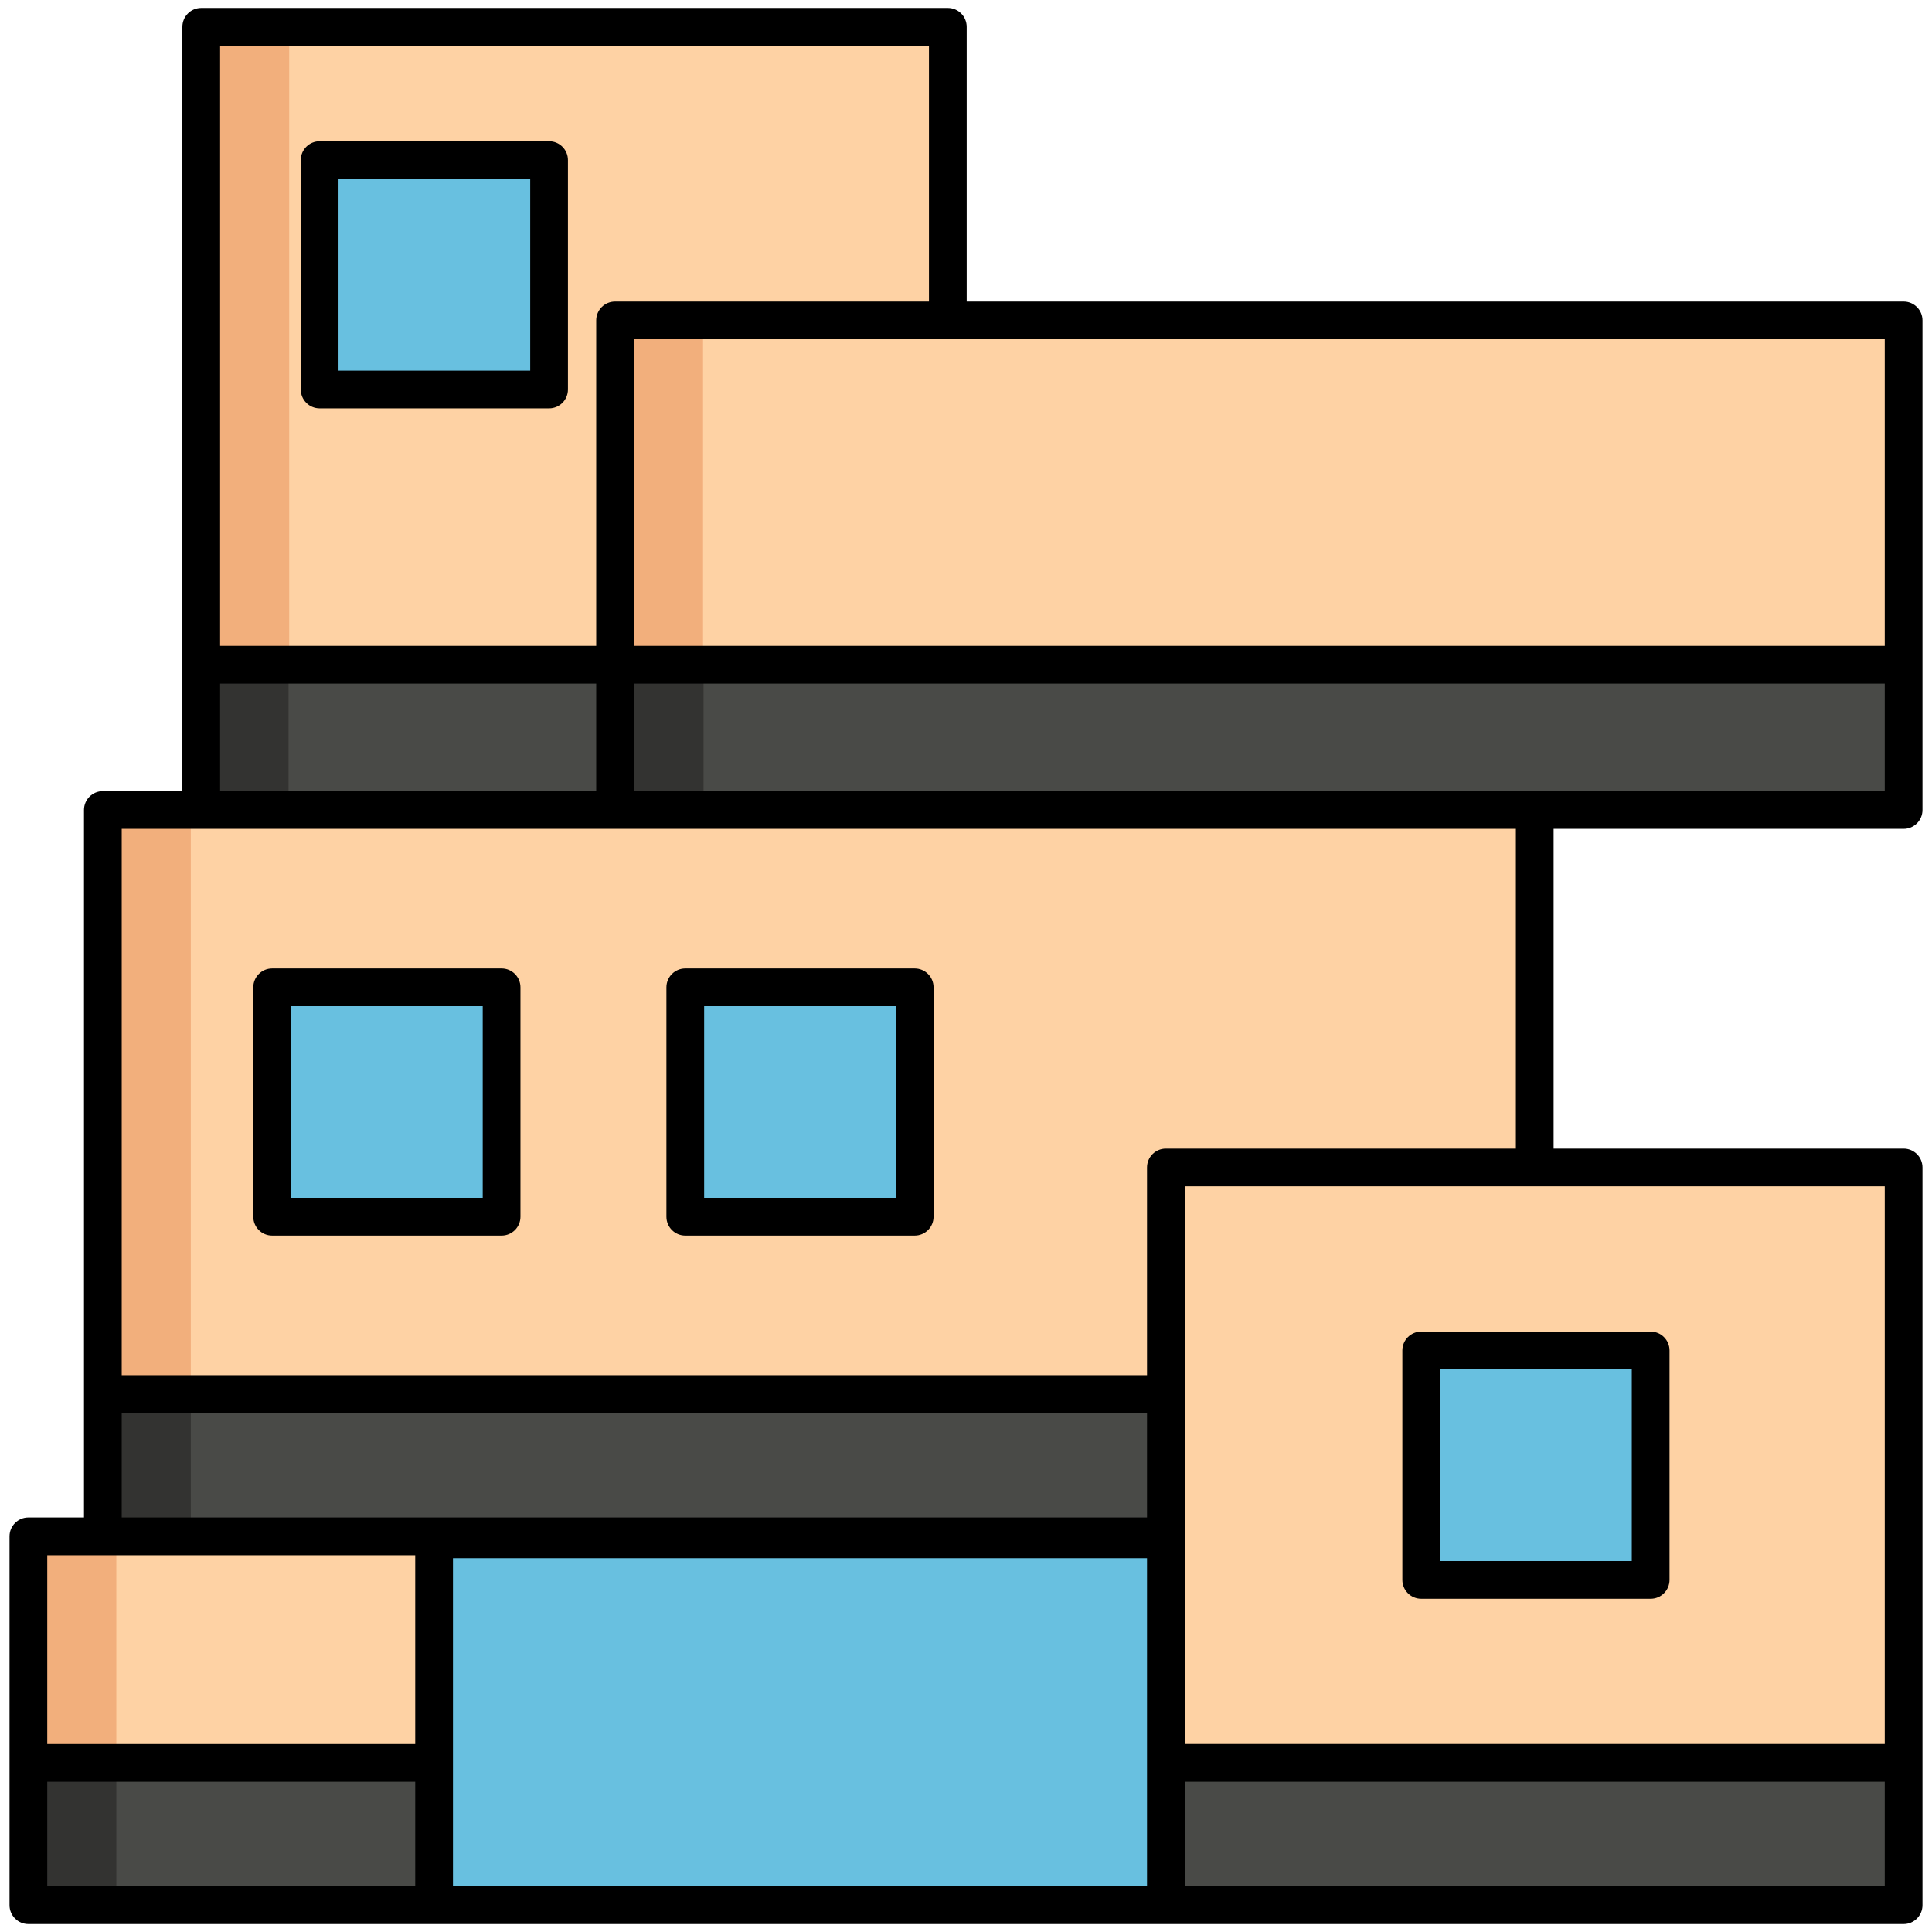 <svg enable-background="new 0 0 512 512" height="512" viewBox="0 0 512 512" width="512" xmlns="http://www.w3.org/2000/svg"><g id="Layer_2"><g><path d="m53.333 7.103h197.852v207.555h-197.852z" fill="#fed2a4"/><path d="m53.333 7.103h23.309v207.555h-23.309z" fill="#f2af7c"/><path d="m53.333 176.163h109.669v37.711h-109.669z" fill="#494a47"/><path d="m53.333 176.163h23.137v37.711h-23.137z" fill="#333331"/><path d="m27.259 214.658h379.466v192.488h-379.466z" fill="#fed2a4"/><path d="m27.259 214.658h23.309v192.488h-23.309z" fill="#f2af7c"/><path d="m27.259 369.435h281.715v37.711h-281.715z" fill="#494a47"/><path d="m27.259 369.435h23.309v37.711h-23.309z" fill="#333331"/><path d="m308.974 309.395h195.502v195.502h-195.502z" fill="#fed2a4"/><path d="m7.524 407.146h107.516v97.751h-107.516z" fill="#fed2a4"/><path d="m7.524 407.146h23.309v97.751h-23.309z" fill="#f2af7c"/><path d="m7.524 467.186h107.588v37.711h-107.588z" fill="#494a47"/><path d="m7.524 467.186h23.309v37.711h-23.309z" fill="#333331"/><path d="m163.002 84.912h341.474v129.746h-341.474z" fill="#fed2a4"/><path d="m163.002 84.912h23.309v129.746h-23.309z" fill="#f2af7c"/><path d="m163.002 176.163h341.474v37.711h-341.474z" fill="#494a47"/><path d="m163.002 176.163h23.449v37.711h-23.449z" fill="#333331"/><path d="m115.04 407.93h193.934v96.967h-193.934z" fill="#68c0e0"/><path d="m309.604 467.186h194.872v37.711h-194.872z" fill="#494a47"/><g fill="#68c0e0"><path d="m376.64 357.89h60.8v60.8h-60.8z"/><path d="m72.127 261.647h60.8v60.8h-60.8z"/><path d="m84.712 42.429h60.8v60.8h-60.8z"/><path d="m181.607 261.647h60.8v60.8h-60.8z"/></g><g><path d="m504.476 79.912h-248.29v-72.808c0-2.762-2.239-5-5-5h-197.853c-2.761 0-5 2.238-5 5v202.555h-21.074c-2.761 0-5 2.238-5 5v187.487h-14.735c-2.761 0-5 2.238-5 5v97.751c0 2.762 2.239 5 5 5h496.952c2.761 0 5-2.238 5-5v-195.502c0-2.762-2.239-5-5-5h-92.751v-84.736h92.751c2.761 0 5-2.238 5-5v-129.747c0-2.762-2.239-5-5-5zm-5 91.251h-331.474v-81.251h331.474zm-253.29-159.059v67.809h-83.184c-2.761 0-5 2.238-5 5v86.251h-99.669v-159.06zm-187.853 169.059h99.668v28.495h-99.668zm-26.074 193.272h271.714v27.711h-271.714zm-5 37.711h82.781v50.04h-97.516v-50.04zm-14.735 60.04h97.516v27.711h-97.516zm107.516-59.256h183.934v86.967h-183.934zm193.934 86.966v-27.711h185.502v27.711zm185.502-37.71h-185.502v-147.791h185.502zm-97.751-157.791h-92.751c-2.761 0-5 2.238-5 5v55.04h-271.715v-144.777h369.466zm-233.723-94.737v-28.495h331.474v28.495z"/><path d="m376.641 423.69h60.799c2.761 0 5-2.238 5-5v-60.8c0-2.762-2.239-5-5-5h-60.799c-2.761 0-5 2.238-5 5v60.8c0 2.762 2.238 5 5 5zm5-60.799h50.799v50.8h-50.799z"/><path d="m132.927 256.646h-60.8c-2.761 0-5 2.238-5 5v60.8c0 2.762 2.239 5 5 5h60.799c2.761 0 5-2.238 5-5v-60.8c.001-2.761-2.238-5-4.999-5zm-5 60.8h-50.8v-50.8h50.799v50.8z"/><path d="m84.712 108.229h60.8c2.761 0 5-2.238 5-5v-60.8c0-2.762-2.239-5-5-5h-60.8c-2.761 0-5 2.238-5 5v60.8c0 2.761 2.239 5 5 5zm5-60.8h50.8v50.8h-50.8z"/><path d="m242.407 256.646h-60.8c-2.761 0-5 2.238-5 5v60.8c0 2.762 2.239 5 5 5h60.8c2.761 0 5-2.238 5-5v-60.8c0-2.761-2.239-5-5-5zm-5 60.8h-50.8v-50.8h50.8z"/></g></g></g></svg>